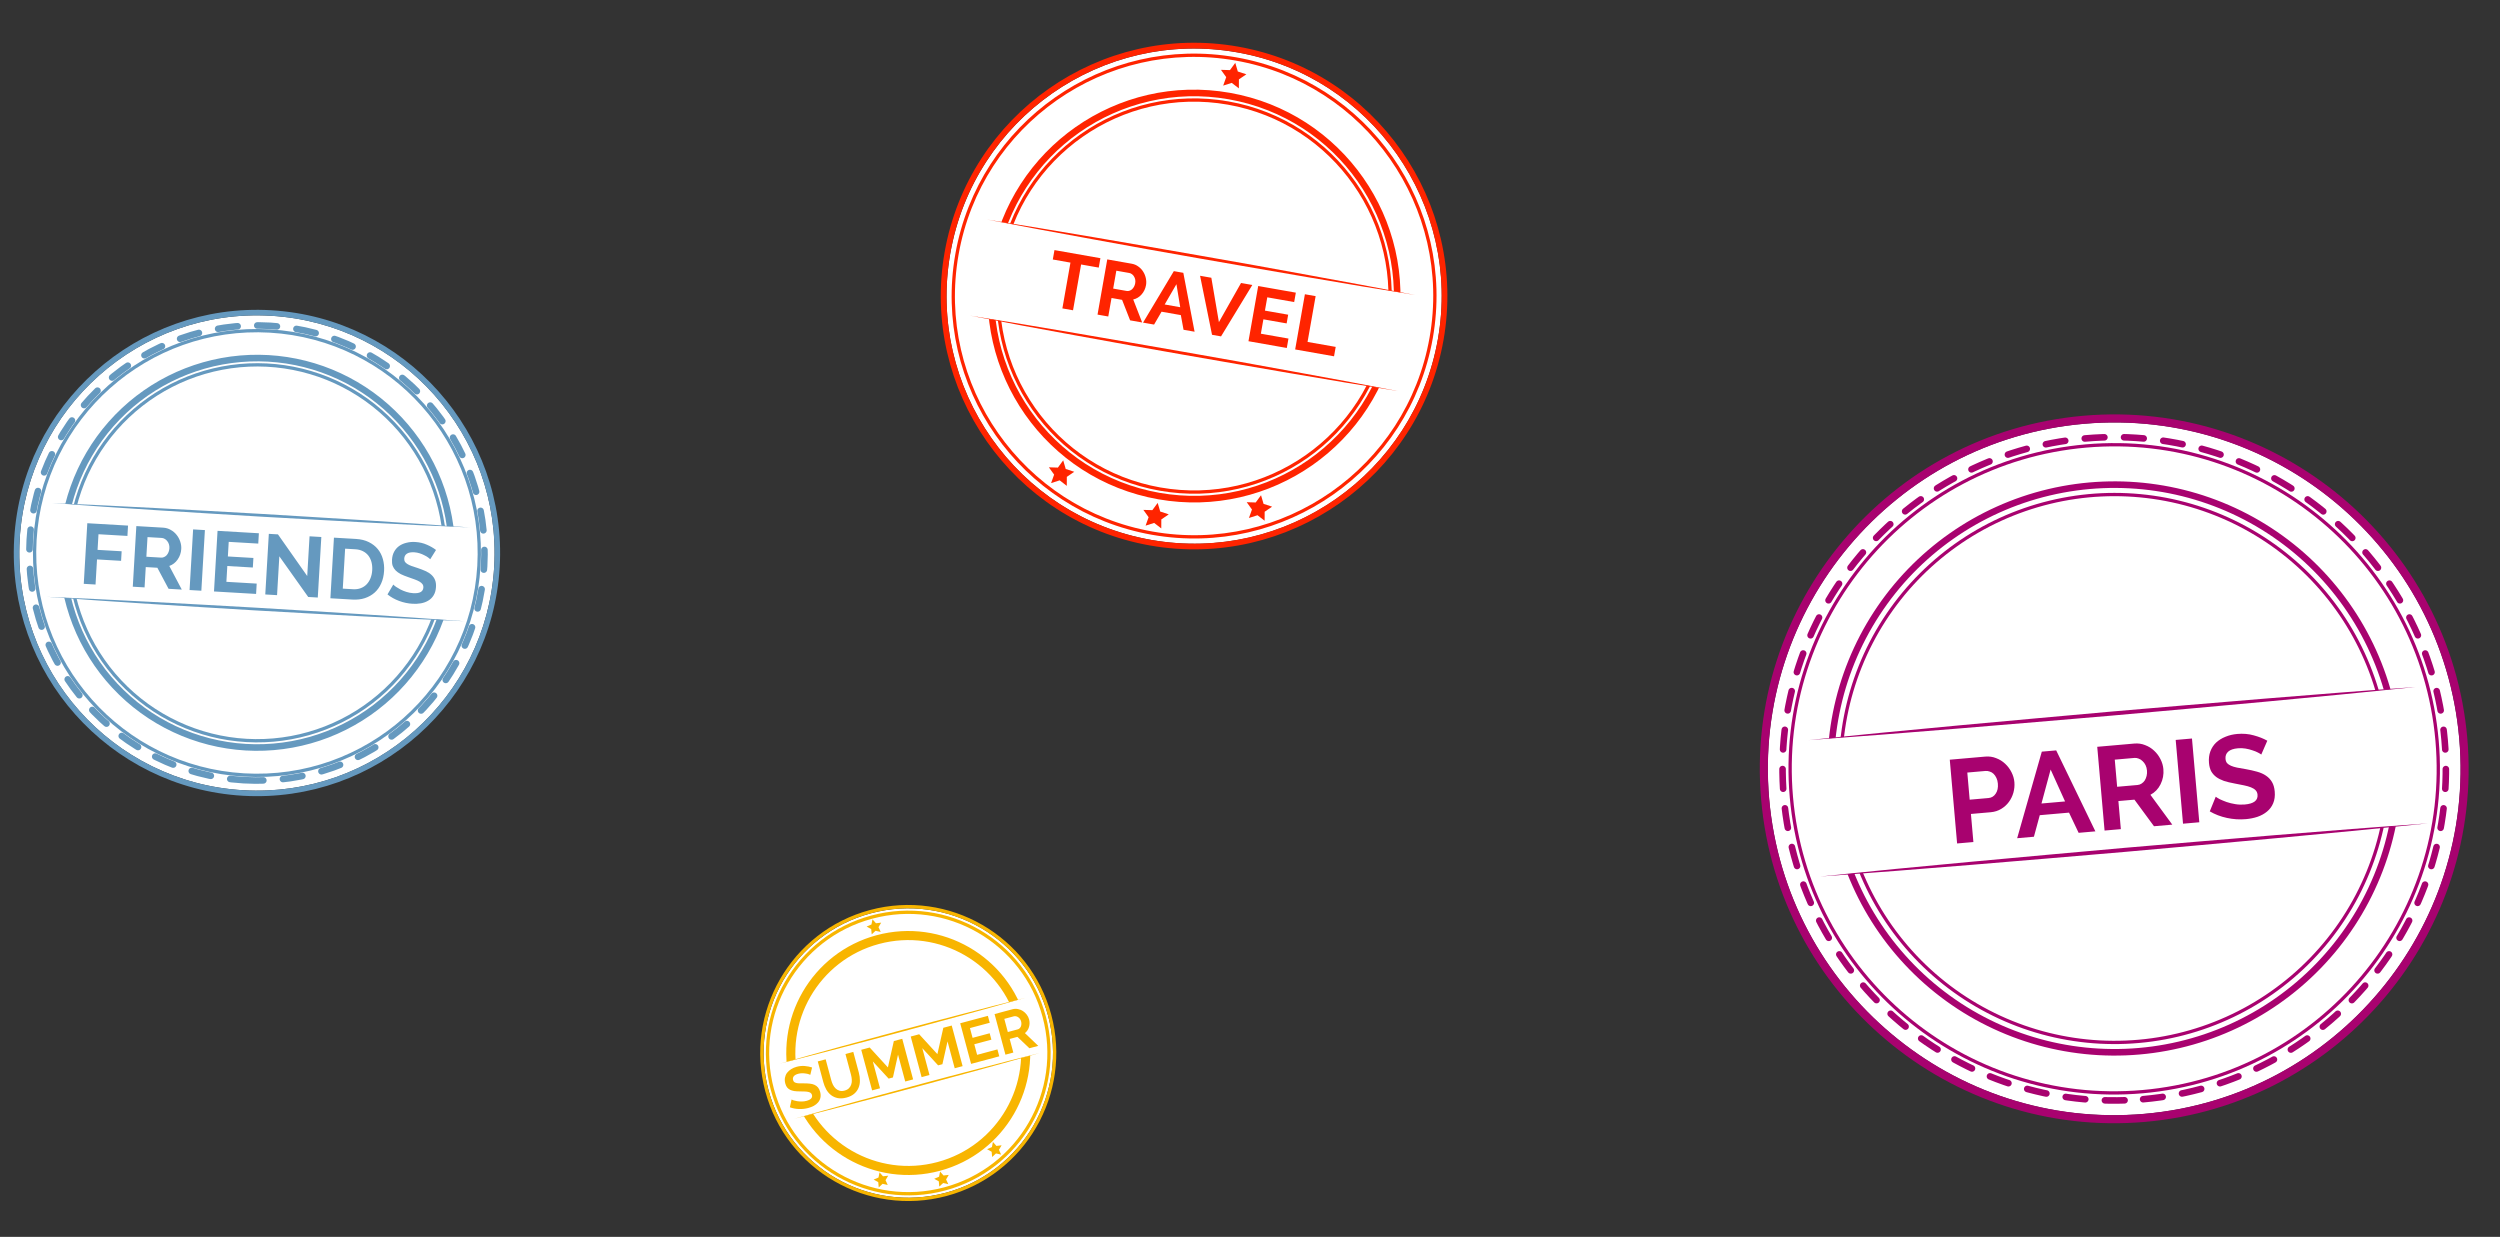 <svg width="760" height="376" viewBox="0 0 760 376" fill="none" xmlns="http://www.w3.org/2000/svg">
<rect x="0" y="0" width="760" height="376" fill="#333333" stroke="none"/>
<g clip-path="url(#clip0)">
<path d="M651.899 338.618C709.832 333.55 752.687 282.477 747.618 224.544C742.55 166.612 691.477 123.757 633.544 128.825C575.612 133.894 532.757 184.966 537.825 242.899C542.894 300.832 593.966 343.687 651.899 338.618Z" fill="white"/>
<path d="M652.112 341.053C592.926 346.231 540.568 302.298 535.39 243.112C530.212 183.926 574.146 131.568 633.331 126.39C692.517 121.212 744.875 165.146 750.053 224.331C755.231 283.517 711.298 335.875 652.112 341.053ZM633.546 128.844C575.704 133.904 532.783 185.055 537.844 242.897C542.904 300.74 594.055 343.66 651.897 338.6C709.74 333.539 752.659 282.37 747.6 224.546C742.541 166.722 691.389 123.783 633.546 128.844Z" fill="#A8026F"/>
<path d="M651.509 334.159C706.979 329.306 748.012 280.405 743.159 224.934C738.306 169.464 689.405 128.431 633.935 133.284C578.464 138.137 537.431 187.039 542.284 242.509C547.137 297.979 596.039 339.012 651.509 334.159Z" stroke="#A8026F" stroke-width="2" stroke-linecap="round" stroke-linejoin="round" stroke-dasharray="5.98 5.98"/>
<path d="M728.777 226.193C730.683 248.268 724.025 270.23 710.18 287.53C696.336 304.83 676.367 316.14 654.411 319.119C632.455 322.098 610.195 316.516 592.242 303.53C574.289 290.544 562.019 271.15 557.975 249.365C553.931 227.58 558.423 205.074 570.519 186.51C582.616 167.946 601.39 154.747 622.952 149.648C644.515 144.548 667.213 147.939 686.343 159.117C705.474 170.296 719.571 188.405 725.714 209.694C727.268 215.081 728.293 220.607 728.777 226.193V226.193Z" stroke="#A8026F" stroke-width="2" stroke-miterlimit="10"/>
<path d="M725.778 226.455C727.615 247.732 721.209 268.901 707.882 285.589C694.556 302.276 675.329 313.207 654.173 316.122C633.017 319.037 611.55 313.713 594.207 301.251C576.865 288.789 564.972 270.141 560.987 249.16C557.002 228.179 561.229 206.47 572.795 188.517C584.361 170.564 602.381 157.741 623.133 152.696C643.884 147.651 665.78 150.771 684.297 161.411C702.814 172.05 716.535 189.397 722.627 209.865C724.237 215.274 725.292 220.833 725.778 226.455V226.455Z" stroke="#A8026F" stroke-miterlimit="10"/>
<path d="M651.308 331.866C705.512 327.123 745.608 279.339 740.866 225.135C736.123 170.932 688.339 130.836 634.135 135.578C579.932 140.32 539.836 188.105 544.578 242.308C549.32 296.512 597.105 336.608 651.308 331.866Z" stroke="#A8026F" stroke-miterlimit="10"/>
<path d="M734.477 208.835L549.719 224.999L553.347 266.459L738.104 250.295L734.477 208.835Z" fill="white"/>
<path d="M549.719 224.999C557.404 224.184 565.096 223.45 572.785 222.678L595.867 220.486C611.253 219.041 626.654 217.699 642.044 216.303C657.443 215.006 672.843 213.652 688.246 212.403L711.353 210.555C719.065 209.979 726.767 209.367 734.477 208.835C726.791 209.643 719.099 210.378 711.405 211.156L688.329 213.348C672.943 214.793 657.542 216.134 642.152 217.53C626.753 218.822 611.353 220.181 595.95 221.424L572.837 223.273C565.129 223.824 557.428 224.46 549.719 224.999Z" fill="#A8026F"/>
<path d="M553.347 266.459C561.032 265.651 568.724 264.916 576.412 264.138L599.495 261.952C614.881 260.501 630.282 259.166 645.672 257.764C661.071 256.466 676.471 255.113 691.874 253.864L714.98 252.015C722.693 251.446 730.395 250.827 738.104 250.295C730.419 251.11 722.727 251.844 715.033 252.616L691.956 254.808C676.57 256.253 661.169 257.595 645.779 258.991C630.38 260.288 614.98 261.642 599.578 262.89L576.465 264.74C568.758 265.309 561.056 265.927 553.347 266.459Z" fill="#A8026F"/>
<path d="M594.96 256.412L592.732 230.949L603.527 230.004C604.698 229.902 605.796 230.059 606.82 230.475C607.866 230.865 608.783 231.436 609.572 232.186C610.358 232.912 610.999 233.771 611.496 234.764C611.99 235.733 612.282 236.731 612.372 237.759C612.466 238.835 612.367 239.904 612.074 240.965C611.78 242.003 611.32 242.946 610.696 243.796C610.072 244.646 609.29 245.352 608.352 245.916C607.413 246.48 606.358 246.814 605.187 246.916L599.162 247.443L599.909 255.979L594.96 256.412ZM598.782 243.104L604.52 242.602C605.429 242.522 606.15 242.086 606.682 241.292C607.239 240.497 607.462 239.465 607.351 238.198C607.295 237.553 607.149 236.987 606.914 236.502C606.677 235.993 606.387 235.572 606.045 235.241C605.702 234.909 605.309 234.679 604.864 234.549C604.441 234.393 604.014 234.334 603.584 234.372L598.061 234.855L598.782 243.104ZM620.71 228.501L625.085 228.118L636.996 252.734L631.903 253.179L628.981 247.039L620.087 247.817L618.311 254.369L613.218 254.814L620.71 228.501ZM627.78 243.638L623.39 233.94L620.607 244.266L627.78 243.638ZM639.788 252.49L637.561 227.027L648.822 226.042C649.993 225.939 651.091 226.096 652.115 226.512C653.161 226.903 654.078 227.473 654.867 228.223C655.653 228.949 656.294 229.809 656.791 230.801C657.285 231.77 657.577 232.768 657.667 233.796C657.812 235.446 657.525 236.989 656.807 238.425C656.112 239.835 655.085 240.9 653.726 241.621L660.374 250.689L654.815 251.175L648.868 243.094L643.991 243.521L644.737 252.057L639.788 252.49ZM643.611 239.182L649.815 238.639C650.27 238.599 650.679 238.455 651.042 238.206C651.43 237.956 651.752 237.638 652.007 237.255C652.26 236.847 652.449 236.385 652.572 235.868C652.696 235.351 652.732 234.806 652.682 234.232C652.63 233.635 652.486 233.093 652.251 232.608C652.016 232.122 651.715 231.715 651.349 231.386C651.005 231.03 650.609 230.776 650.162 230.622C649.737 230.443 649.309 230.372 648.879 230.409L642.889 230.933L643.611 239.182ZM663.639 250.403L661.411 224.94L666.36 224.507L668.588 249.97L663.639 250.403ZM687.426 229.386C687.244 229.233 686.914 229.033 686.434 228.786C685.979 228.537 685.417 228.309 684.748 228.102C684.101 227.87 683.399 227.69 682.641 227.564C681.883 227.437 681.122 227.408 680.357 227.475C678.994 227.594 678 227.934 677.374 228.494C676.749 229.055 676.476 229.79 676.555 230.698C676.601 231.224 676.759 231.656 677.03 231.994C677.322 232.305 677.719 232.572 678.22 232.793C678.721 233.014 679.34 233.201 680.076 233.353C680.836 233.504 681.705 233.657 682.682 233.812C683.954 234.038 685.11 234.298 686.147 234.593C687.209 234.886 688.111 235.288 688.855 235.802C689.622 236.313 690.233 236.958 690.687 237.737C691.138 238.493 691.415 239.456 691.518 240.628C691.637 241.991 691.476 243.185 691.036 244.212C690.618 245.212 689.992 246.049 689.16 246.725C688.352 247.398 687.386 247.928 686.264 248.315C685.163 248.676 683.991 248.911 682.748 249.02C680.835 249.188 678.921 249.066 677.006 248.655C675.091 248.245 673.346 247.578 671.772 246.656L673.586 242.197C673.82 242.393 674.228 242.646 674.809 242.957C675.412 243.242 676.112 243.53 676.908 243.821C677.703 244.089 678.577 244.302 679.53 244.459C680.483 244.617 681.45 244.653 682.43 244.567C685.156 244.328 686.442 243.337 686.29 241.591C686.242 241.041 686.045 240.589 685.701 240.233C685.357 239.878 684.885 239.582 684.286 239.345C683.687 239.109 682.971 238.906 682.137 238.738C681.303 238.57 680.372 238.387 679.343 238.188C678.094 237.96 676.999 237.694 676.057 237.391C675.136 237.062 674.355 236.661 673.711 236.187C673.065 235.689 672.556 235.107 672.185 234.441C671.835 233.749 671.617 232.913 671.532 231.933C671.419 230.642 671.557 229.473 671.948 228.427C672.338 227.381 672.922 226.487 673.701 225.744C674.503 224.999 675.451 224.41 676.545 223.977C677.638 223.521 678.829 223.236 680.121 223.123C681.914 222.966 683.588 223.108 685.145 223.55C686.699 223.968 688.072 224.511 689.262 225.178L687.426 229.386Z" fill="#A8026F"/>
</g>
<g clip-path="url(#clip1)">
<path d="M349.95 164.136C390.88 171.353 429.911 144.023 437.128 103.093C444.345 62.163 417.015 23.133 376.086 15.916C335.156 8.699 296.125 36.028 288.908 76.958C281.691 117.888 309.021 156.919 349.95 164.136Z" fill="white"/>
<path d="M349.629 165.83C307.814 158.457 279.797 118.444 287.17 76.629C294.543 34.814 334.556 6.797 376.371 14.17C418.186 21.543 446.203 61.556 438.83 103.371C431.457 145.186 391.444 173.203 349.629 165.83ZM376.065 15.903C335.199 8.697 296.109 36.069 288.903 76.935C281.697 117.801 309.065 156.913 349.931 164.119C390.797 171.325 429.913 143.935 437.115 103.091C444.317 62.247 416.931 23.109 376.065 15.903Z" fill="#FF2400"/>
<path d="M352.28 150.799C385.858 156.719 417.878 134.299 423.799 100.721C429.719 67.142 407.299 35.122 373.721 29.202C340.143 23.281 308.122 45.702 302.202 79.28C296.281 112.858 318.702 144.878 352.28 150.799Z" stroke="#FF2400" stroke-width="2" stroke-miterlimit="10"/>
<path d="M352.653 148.68C385.061 154.394 415.965 132.755 421.68 100.347C427.394 67.939 405.755 37.035 373.347 31.321C340.939 25.606 310.035 47.246 304.32 79.653C298.606 112.061 320.245 142.965 352.653 148.68Z" stroke="#FF2400" stroke-miterlimit="10"/>
<path d="M350.29 162.082C390.1 169.102 428.063 142.52 435.082 102.71C442.102 62.901 415.52 24.938 375.71 17.918C335.9 10.899 297.938 37.48 290.918 77.29C283.899 117.1 310.48 155.063 350.29 162.082Z" stroke="#FF2400" stroke-miterlimit="10"/>
<path d="M351.935 152.882L352.705 155.507L355.301 156.367L353.041 157.907L353.029 160.639L350.862 158.966L348.258 159.798L349.18 157.227L347.584 155.006L350.317 155.086L351.935 152.882Z" fill="#FF2400"/>
<path d="M375.523 19.105L376.293 21.734L378.89 22.589L376.63 24.13L376.617 26.866L374.45 25.193L371.846 26.025L372.769 23.449L371.172 21.229L373.905 21.313L375.523 19.105Z" fill="#FF2400"/>
<path d="M383.354 150.545L384.119 153.173L386.716 154.029L384.456 155.57L384.443 158.306L382.281 156.629L379.676 157.466L380.599 154.89L379.003 152.669L381.736 152.753L383.354 150.545Z" fill="#FF2400"/>
<path d="M323.214 139.941L323.979 142.569L326.576 143.425L324.316 144.965L324.303 147.702L322.141 146.025L319.532 146.861L320.455 144.285L318.859 142.064L321.596 142.149L323.214 139.941Z" fill="#FF2400"/>
<path d="M430.18 89.693L300.025 66.743L294.874 95.953L425.029 118.903L430.18 89.693Z" fill="white"/>
<path d="M300.025 66.743C305.463 67.6 310.883 68.51 316.329 69.399L332.641 72.137C343.486 73.978 354.344 75.897 365.196 77.775C376.048 79.652 386.887 81.63 397.72 83.612L413.966 86.602C419.378 87.628 424.779 88.625 430.199 89.683C424.757 88.822 419.342 87.912 413.891 87.026L397.603 84.275C386.758 82.434 375.899 80.52 365.044 78.637C354.188 76.754 343.357 74.786 332.524 72.8L316.274 69.81C310.846 68.794 305.43 67.786 300.025 66.743Z" fill="#FF2400"/>
<path d="M294.875 95.949C300.312 96.809 305.732 97.72 311.178 98.609L327.471 101.357C338.316 103.193 349.174 105.117 360.026 106.994C370.878 108.872 381.717 110.85 392.55 112.832L408.796 115.817C414.208 116.848 419.608 117.844 425.03 118.899C419.587 118.042 414.172 117.132 408.721 116.246L392.433 113.495C381.588 111.654 370.729 109.74 359.874 107.857C349.018 105.974 338.191 104.007 327.369 102.036L311.119 99.046C305.695 98.004 300.278 97.004 294.875 95.949Z" fill="#FF2400"/>
<path d="M334.021 81.351L328.656 80.405L326.201 94.326L322.963 93.755L325.417 79.834L320.052 78.888L320.557 76.028L334.525 78.491L334.021 81.351ZM333.649 95.639L336.608 78.858L344.03 80.167C344.802 80.303 345.482 80.593 346.069 81.038C346.676 81.47 347.168 81.996 347.546 82.615C347.927 83.218 348.192 83.882 348.34 84.607C348.491 85.316 348.507 86.009 348.388 86.687C348.196 87.774 347.745 88.718 347.036 89.519C346.344 90.307 345.499 90.816 344.5 91.046L347.216 98.031L343.553 97.385L341.117 91.156L337.903 90.589L336.911 96.214L333.649 95.639ZM338.407 87.729L342.496 88.45C342.795 88.503 343.084 88.481 343.361 88.383C343.654 88.289 343.916 88.14 344.146 87.937C344.38 87.718 344.581 87.453 344.75 87.142C344.918 86.83 345.036 86.486 345.103 86.107C345.172 85.713 345.173 85.34 345.105 84.987C345.037 84.634 344.914 84.319 344.735 84.044C344.575 83.756 344.364 83.524 344.103 83.348C343.86 83.159 343.596 83.039 343.313 82.989L339.366 82.293L338.407 87.729ZM356.847 82.427L359.731 82.935L363.153 100.842L359.797 100.25L358.975 95.791L353.113 94.758L350.839 98.67L347.483 98.079L356.847 82.427ZM358.788 93.394L357.635 86.392L354.061 92.561L358.788 93.394ZM368.247 84.437L370.547 97.929L377.276 86.029L380.703 86.633L371.197 102.26L368.455 101.777L364.82 83.833L368.247 84.437ZM391.692 102.925L391.187 105.785L379.535 103.73L382.494 86.949L393.934 88.966L393.429 91.826L385.252 90.384L384.539 94.426L391.606 95.672L391.139 98.319L384.072 97.073L383.301 101.445L391.692 102.925ZM393.73 106.233L396.689 89.452L399.951 90.027L397.496 103.948L406.052 105.457L405.548 108.317L393.73 106.233Z" fill="#FF2400"/>
</g>
<g clip-path="url(#clip2)">
<path d="M287.512 362.603C310.973 356.317 324.896 332.201 318.61 308.74C312.323 285.279 288.208 271.356 264.747 277.642C241.285 283.928 227.362 308.044 233.649 331.505C239.935 354.967 264.051 368.89 287.512 362.603Z" fill="white"/>
<path d="M287.76 363.58C263.792 370.003 239.069 355.729 232.647 331.76C226.224 307.792 240.498 283.069 264.467 276.647C288.435 270.224 313.158 284.498 319.58 308.467C326.003 332.435 311.729 357.158 287.76 363.58ZM264.733 277.64C241.308 283.917 227.364 308.069 233.64 331.494C239.917 354.919 264.073 368.876 287.497 362.599C310.922 356.322 324.876 332.154 318.602 308.742C312.329 285.33 288.158 271.364 264.733 277.64Z" fill="#F8B500"/>
<path d="M285.452 354.964C304.699 349.807 316.121 330.023 310.964 310.775C305.807 291.528 286.023 280.106 266.775 285.263C247.528 290.421 236.106 310.204 241.263 329.452C246.42 348.699 266.204 360.121 285.452 354.964Z" stroke="#F8B500" stroke-width="2" stroke-miterlimit="10"/>
<path d="M285.126 353.749C303.703 348.772 314.727 329.677 309.749 311.101C304.772 292.524 285.677 281.5 267.101 286.478C248.524 291.455 237.5 310.55 242.478 329.126C247.455 347.703 266.55 358.727 285.126 353.749Z" stroke="#F8B500" stroke-miterlimit="10"/>
<path d="M287.185 361.432C310.004 355.317 323.546 331.862 317.432 309.042C311.317 286.223 287.862 272.681 265.042 278.795C242.223 284.91 228.681 308.365 234.795 331.185C240.91 354.004 264.365 367.546 287.185 361.432Z" stroke="#F8B500" stroke-miterlimit="10"/>
<path d="M285.784 356.153L286.84 357.353L288.427 357.167L287.611 358.541L288.279 359.991L286.718 359.64L285.544 360.724L285.398 359.134L284.004 358.352L285.471 357.719L285.784 356.153Z" fill="#F8B500"/>
<path d="M265.236 279.47L266.293 280.672L267.88 280.484L267.064 281.858L267.732 283.311L266.172 282.96L264.998 284.044L264.851 282.451L263.456 281.67L264.925 281.039L265.236 279.47Z" fill="#F8B500"/>
<path d="M301.848 347.155L302.902 348.358L304.489 348.17L303.673 349.544L304.341 350.997L302.782 350.642L301.609 351.729L301.462 350.136L300.068 349.354L301.536 348.724L301.848 347.155Z" fill="#F8B500"/>
<path d="M267.375 356.392L268.429 357.595L270.016 357.407L269.2 358.781L269.868 360.233L268.309 359.879L267.134 360.966L266.987 359.374L265.592 358.592L267.063 357.961L267.375 356.392Z" fill="#F8B500"/>
<path d="M311.62 303.358L237.014 323.349L241.5 340.092L316.106 320.102L311.62 303.358Z" fill="white"/>
<path d="M237.014 323.349C240.106 322.46 243.201 321.603 246.305 320.729L255.621 318.15C261.82 316.447 268.045 314.781 274.257 313.096C280.469 311.41 286.698 309.781 292.926 308.155L302.269 305.726C305.389 304.932 308.496 304.127 311.628 303.348C308.533 304.236 305.44 305.092 302.334 305.969L293.028 308.535C286.829 310.238 280.604 311.906 274.39 313.59C268.175 315.274 261.952 316.907 255.723 318.53L246.378 320.96C243.252 321.763 240.134 322.566 237.014 323.349Z" fill="#F8B500"/>
<path d="M241.499 340.09C244.592 339.203 247.688 338.347 250.792 337.472L260.1 334.904C266.298 333.198 272.524 331.535 278.735 329.849C284.947 328.163 291.177 326.534 297.404 324.908L306.746 322.477C309.867 321.686 312.974 320.88 316.106 320.099C313.011 320.99 309.918 321.845 306.812 322.723L297.506 325.288C291.307 326.992 285.083 328.66 278.868 330.343C272.653 332.027 266.432 333.66 260.214 335.289L250.868 337.718C247.738 338.506 244.622 339.315 241.499 340.09Z" fill="#F8B500"/>
<path d="M246.334 326.749C246.231 326.69 246.05 326.62 245.793 326.54C245.547 326.457 245.251 326.393 244.903 326.35C244.565 326.291 244.203 326.264 243.819 326.268C243.435 326.271 243.057 326.323 242.687 326.422C242.026 326.599 241.566 326.853 241.307 327.183C241.047 327.513 240.977 327.899 241.095 328.339C241.163 328.594 241.278 328.793 241.441 328.936C241.612 329.064 241.83 329.161 242.096 329.226C242.362 329.292 242.683 329.33 243.059 329.341C243.446 329.349 243.887 329.349 244.382 329.341C245.028 329.341 245.619 329.369 246.156 329.424C246.704 329.476 247.183 329.596 247.594 329.784C248.016 329.969 248.373 330.234 248.664 330.579C248.952 330.911 249.172 331.362 249.324 331.93C249.501 332.59 249.526 333.193 249.398 333.736C249.279 334.265 249.044 334.732 248.693 335.136C248.353 335.538 247.924 335.883 247.405 336.171C246.894 336.445 246.337 336.662 245.735 336.824C244.807 337.072 243.854 337.178 242.876 337.142C241.897 337.106 240.98 336.93 240.125 336.612L240.631 334.259C240.763 334.335 240.986 334.425 241.299 334.527C241.621 334.615 241.99 334.696 242.408 334.771C242.822 334.833 243.271 334.862 243.754 334.857C244.237 334.852 244.716 334.786 245.192 334.658C246.513 334.304 247.06 333.704 246.834 332.858C246.762 332.591 246.626 332.386 246.426 332.24C246.226 332.095 245.968 331.991 245.652 331.926C245.337 331.861 244.966 331.824 244.541 331.814C244.116 331.803 243.641 331.794 243.117 331.785C242.483 331.781 241.92 331.746 241.43 331.678C240.949 331.596 240.529 331.466 240.171 331.289C239.809 331.1 239.508 330.858 239.268 330.562C239.035 330.251 238.856 329.859 238.728 329.383C238.56 328.757 238.527 328.17 238.629 327.621C238.73 327.072 238.94 326.581 239.259 326.148C239.589 325.711 240.005 325.339 240.506 325.031C241.004 324.711 241.566 324.467 242.192 324.3C243.062 324.067 243.899 323.991 244.704 324.074C245.505 324.145 246.228 324.293 246.872 324.518L246.334 326.749ZM256.754 331.542C257.322 331.389 257.766 331.146 258.087 330.812C258.419 330.474 258.651 330.089 258.783 329.656C258.927 329.22 258.982 328.752 258.947 328.252C258.921 327.737 258.84 327.225 258.703 326.715L257.017 320.421L259.399 319.782L261.085 326.076C261.312 326.922 261.42 327.744 261.41 328.542C261.412 329.337 261.267 330.071 260.976 330.746C260.696 331.417 260.258 332.007 259.661 332.514C259.064 333.022 258.29 333.403 257.34 333.658C256.355 333.922 255.469 333.979 254.684 333.829C253.907 333.665 253.229 333.362 252.651 332.92C252.07 332.467 251.582 331.896 251.186 331.207C250.802 330.515 250.502 329.769 250.288 328.969L248.602 322.675L251.001 322.033L252.687 328.326C252.827 328.848 253.009 329.34 253.232 329.802C253.463 330.249 253.745 330.627 254.076 330.936C254.419 331.242 254.813 331.459 255.257 331.589C255.699 331.706 256.198 331.691 256.754 331.542ZM275.19 328.782L273 320.61L271.449 327.548L270.145 327.897L265.333 322.665L267.522 330.836L265.123 331.479L261.815 319.135L264.389 318.445L269.922 324.491L271.726 316.479L274.282 315.794L277.589 328.139L275.19 328.782ZM290.233 324.751L288.044 316.579L286.493 323.517L285.189 323.867L280.376 318.634L282.566 326.805L280.167 327.448L276.859 315.104L279.432 314.414L284.965 320.46L286.769 312.448L289.325 311.764L292.633 324.108L290.233 324.751ZM303.218 319.017L303.782 321.121L295.21 323.417L291.902 311.073L300.318 308.818L300.881 310.922L294.866 312.534L295.662 315.507L300.861 314.114L301.383 316.061L296.184 317.454L297.046 320.671L303.218 319.017ZM305.652 320.62L302.345 308.275L307.804 306.812C308.372 306.66 308.926 306.642 309.467 306.758C310.016 306.859 310.517 307.061 310.97 307.361C311.42 307.651 311.811 308.018 312.141 308.464C312.469 308.898 312.699 309.364 312.833 309.863C313.047 310.662 313.04 311.447 312.811 312.216C312.591 312.971 312.178 313.585 311.572 314.058L315.632 317.945L312.937 318.668L309.308 315.205L306.943 315.839L308.052 319.977L305.652 320.62ZM306.379 313.735L309.387 312.929C309.607 312.87 309.796 312.763 309.954 312.609C310.123 312.452 310.254 312.268 310.346 312.057C310.436 311.834 310.488 311.59 310.504 311.325C310.52 311.06 310.491 310.788 310.416 310.51C310.339 310.22 310.221 309.966 310.063 309.748C309.905 309.529 309.721 309.355 309.513 309.224C309.312 309.079 309.095 308.988 308.862 308.951C308.637 308.9 308.42 308.902 308.211 308.958L305.308 309.736L306.379 313.735Z" fill="#F8B500"/>
</g>
<g clip-path="url(#clip3)">
<path d="M73.895 240.234C113.728 242.563 147.906 212.16 150.234 172.327C152.563 132.495 122.16 98.317 82.328 95.988C42.495 93.66 8.317 124.063 5.988 163.895C3.66 203.727 34.063 237.906 73.895 240.234Z" fill="white"/>
<path d="M73.797 241.908C33.103 239.529 1.935 204.491 4.314 163.797C6.693 123.103 41.731 91.935 82.425 94.314C123.119 96.693 154.287 131.731 151.908 172.425C149.529 213.119 114.491 244.287 73.797 241.908ZM82.327 96.001C42.556 93.676 8.326 124.125 6.001 163.896C3.676 203.666 34.125 237.897 73.896 240.221C113.666 242.546 147.897 212.084 150.221 172.327C152.546 132.569 122.097 98.326 82.327 96.001Z" fill="#6599BF"/>
<path d="M74.074 237.168C112.213 239.398 144.939 210.287 147.168 172.148C149.398 134.009 120.287 101.284 82.148 99.054C44.009 96.825 11.283 125.935 9.054 164.074C6.824 202.214 35.935 234.939 74.074 237.168Z" stroke="#6599BF" stroke-width="2" stroke-linecap="round" stroke-linejoin="round" stroke-dasharray="5.98 5.98"/>
<path d="M137.279 171.57C136.375 186.746 129.668 200.992 118.547 211.357C107.426 221.722 92.744 227.412 77.542 227.247C62.341 227.083 47.785 221.077 36.891 210.474C25.997 199.87 19.599 185.483 19.023 170.291C18.447 155.1 23.738 140.269 33.798 128.871C43.858 117.474 57.918 110.383 73.063 109.069C88.209 107.754 103.279 112.317 115.153 121.81C127.027 131.304 134.793 145.001 136.843 160.065C137.361 163.877 137.507 167.73 137.279 171.57V171.57Z" stroke="#6599BF" stroke-width="2" stroke-miterlimit="10"/>
<path d="M135.217 171.449C134.346 186.076 127.889 199.809 117.18 209.81C106.472 219.811 92.331 225.317 77.679 225.189C63.027 225.061 48.984 219.309 38.452 209.122C27.92 198.935 21.704 185.091 21.088 170.452C20.473 155.812 25.504 141.496 35.143 130.46C44.783 119.425 58.293 112.514 72.882 111.156C87.472 109.798 102.025 114.096 113.536 123.163C125.046 132.23 132.634 145.372 134.731 159.874C135.285 163.706 135.448 167.584 135.217 171.449V171.449Z" stroke="#6599BF" stroke-miterlimit="10"/>
<path d="M74.166 235.591C111.435 237.77 143.413 209.324 145.591 172.056C147.77 134.788 119.324 102.81 82.056 100.631C44.788 98.452 12.81 126.898 10.631 164.166C8.453 201.435 36.898 233.412 74.166 235.591Z" stroke="#6599BF" stroke-miterlimit="10"/>
<path d="M142.877 160.354L15.845 152.928L14.179 181.435L141.211 188.861L142.877 160.354Z" fill="white"/>
<path d="M15.845 152.928C21.143 153.14 26.438 153.408 31.734 153.65L47.622 154.46C58.211 155.011 68.799 155.634 79.386 156.219C89.969 156.872 100.558 157.487 111.138 158.173L127.008 159.219C132.301 159.596 137.591 159.948 142.877 160.354C137.58 160.138 132.285 159.87 126.984 159.632L111.1 158.822C100.512 158.271 89.923 157.648 79.337 157.063C68.754 156.406 58.165 155.796 47.584 155.105L31.71 154.059C26.423 153.665 21.132 153.33 15.845 152.928Z" fill="#6599BF"/>
<path d="M14.179 181.435C19.476 181.651 24.771 181.918 30.068 182.156L45.956 182.971C56.544 183.518 67.133 184.145 77.719 184.726C88.302 185.378 98.891 185.993 109.472 186.679L125.342 187.726C130.634 188.107 135.924 188.454 141.211 188.861C135.913 188.648 130.618 188.381 125.318 188.139L109.434 187.329C98.845 186.778 88.257 186.154 77.67 185.569C67.088 184.917 56.498 184.302 45.918 183.616L30.044 182.569C24.755 182.188 19.465 181.841 14.179 181.435Z" fill="#6599BF"/>
<path d="M25.463 177.486L26.541 159.058L38.922 159.782L38.738 162.923L29.939 162.408L29.661 167.158L36.981 167.586L36.811 170.493L29.491 170.065L29.044 177.696L25.463 177.486ZM40.367 178.358L41.445 159.93L49.596 160.407C50.443 160.457 51.211 160.684 51.9 161.089C52.606 161.478 53.202 161.981 53.686 162.6C54.172 163.201 54.54 163.883 54.791 164.644C55.042 165.388 55.147 166.132 55.103 166.876C55.033 168.07 54.666 169.142 54.003 170.093C53.358 171.028 52.512 171.681 51.466 172.054L55.265 179.231L51.242 178.995L47.84 172.597L44.31 172.391L43.949 178.568L40.367 178.358ZM44.494 169.25L48.984 169.513C49.313 169.532 49.62 169.472 49.907 169.333C50.21 169.194 50.473 169.001 50.696 168.754C50.919 168.489 51.103 168.178 51.245 167.822C51.387 167.466 51.471 167.08 51.495 166.665C51.52 166.232 51.474 165.83 51.357 165.459C51.24 165.087 51.068 164.765 50.841 164.491C50.632 164.201 50.376 163.977 50.073 163.821C49.788 163.648 49.489 163.552 49.178 163.534L44.843 163.28L44.494 169.25ZM57.628 179.369L58.707 160.94L62.289 161.15L61.21 179.579L57.628 179.369ZM78.035 177.412L77.851 180.553L65.055 179.804L66.134 161.375L78.696 162.111L78.512 165.251L69.532 164.725L69.272 169.164L77.033 169.618L76.862 172.525L69.102 172.071L68.821 176.873L78.035 177.412ZM84.917 169.116L84.225 180.926L80.644 180.716L81.722 162.288L84.499 162.45L93.395 175.108L94.102 163.038L97.683 163.248L96.606 181.65L93.699 181.48L84.917 169.116ZM100.44 181.875L101.518 163.446L108.215 163.838C109.72 163.927 111.021 164.246 112.118 164.796C113.231 165.347 114.145 166.061 114.857 166.936C115.57 167.811 116.084 168.822 116.399 169.969C116.715 171.099 116.835 172.295 116.762 173.558C116.68 174.96 116.389 176.219 115.889 177.336C115.408 178.436 114.746 179.37 113.902 180.137C113.06 180.886 112.063 181.453 110.912 181.837C109.779 182.205 108.521 182.348 107.136 182.267L100.44 181.875ZM113.154 173.347C113.205 172.465 113.132 171.644 112.933 170.886C112.734 170.128 112.417 169.467 111.981 168.903C111.546 168.339 110.99 167.89 110.315 167.555C109.658 167.222 108.896 167.03 108.031 166.979L104.916 166.797L104.205 178.944L107.32 179.126C108.203 179.178 108.99 179.068 109.683 178.796C110.394 178.525 110.99 178.134 111.471 177.624C111.971 177.098 112.363 176.47 112.649 175.74C112.935 175.01 113.103 174.212 113.154 173.347ZM130.795 170.004C130.68 169.876 130.465 169.699 130.149 169.472C129.849 169.246 129.472 169.024 129.015 168.806C128.578 168.572 128.095 168.37 127.566 168.201C127.038 168.031 126.497 167.93 125.943 167.897C124.957 167.84 124.211 167.978 123.705 168.313C123.199 168.648 122.927 169.145 122.889 169.802C122.867 170.183 122.934 170.508 123.092 170.778C123.268 171.031 123.524 171.263 123.859 171.474C124.194 171.684 124.616 171.883 125.126 172.069C125.654 172.256 126.258 172.456 126.94 172.67C127.826 172.965 128.624 173.272 129.334 173.591C130.062 173.912 130.665 174.294 131.142 174.739C131.637 175.184 132.006 175.71 132.248 176.314C132.492 176.901 132.589 177.619 132.539 178.467C132.481 179.453 132.241 180.29 131.819 180.977C131.415 181.648 130.88 182.181 130.215 182.576C129.567 182.972 128.821 183.25 127.978 183.409C127.154 183.551 126.292 183.597 125.392 183.544C124.008 183.463 122.653 183.175 121.328 182.681C120.002 182.187 118.825 181.527 117.797 180.703L119.561 177.707C119.708 177.872 119.973 178.096 120.355 178.379C120.756 178.645 121.226 178.925 121.765 179.216C122.304 179.491 122.906 179.735 123.571 179.947C124.236 180.16 124.923 180.287 125.632 180.328C127.605 180.444 128.628 179.87 128.702 178.607C128.726 178.209 128.633 177.865 128.424 177.575C128.215 177.285 127.909 177.024 127.506 176.792C127.103 176.56 126.612 176.34 126.034 176.133C125.456 175.925 124.81 175.696 124.095 175.446C123.227 175.152 122.472 174.848 121.831 174.532C121.208 174.201 120.691 173.832 120.281 173.426C119.871 173.003 119.569 172.533 119.373 172.018C119.196 171.487 119.128 170.867 119.17 170.157C119.224 169.223 119.446 168.403 119.835 167.696C120.223 166.99 120.735 166.412 121.369 165.963C122.02 165.515 122.759 165.193 123.587 164.999C124.415 164.787 125.297 164.708 126.231 164.763C127.529 164.839 128.711 165.116 129.776 165.595C130.843 166.057 131.767 166.589 132.548 167.19L130.795 170.004Z" fill="#6599BF"/>
</g>
<defs>
<clipPath id="clip0">
<rect width="215.483" height="215.483" fill="white" transform="translate(526 135.781) rotate(-5)"/>
</clipPath>
<clipPath id="clip1">
<rect width="154" height="154" fill="white" transform="translate(300.541 0.799) rotate(10)"/>
</clipPath>
<clipPath id="clip2">
<rect width="90" height="90" fill="white" transform="translate(221 288.294) rotate(-15)"/>
</clipPath>
<clipPath id="clip3">
<rect width="147.846" height="147.846" fill="white" transform="translate(8.628 90) rotate(3.346)"/>
</clipPath>
</defs>
</svg>
